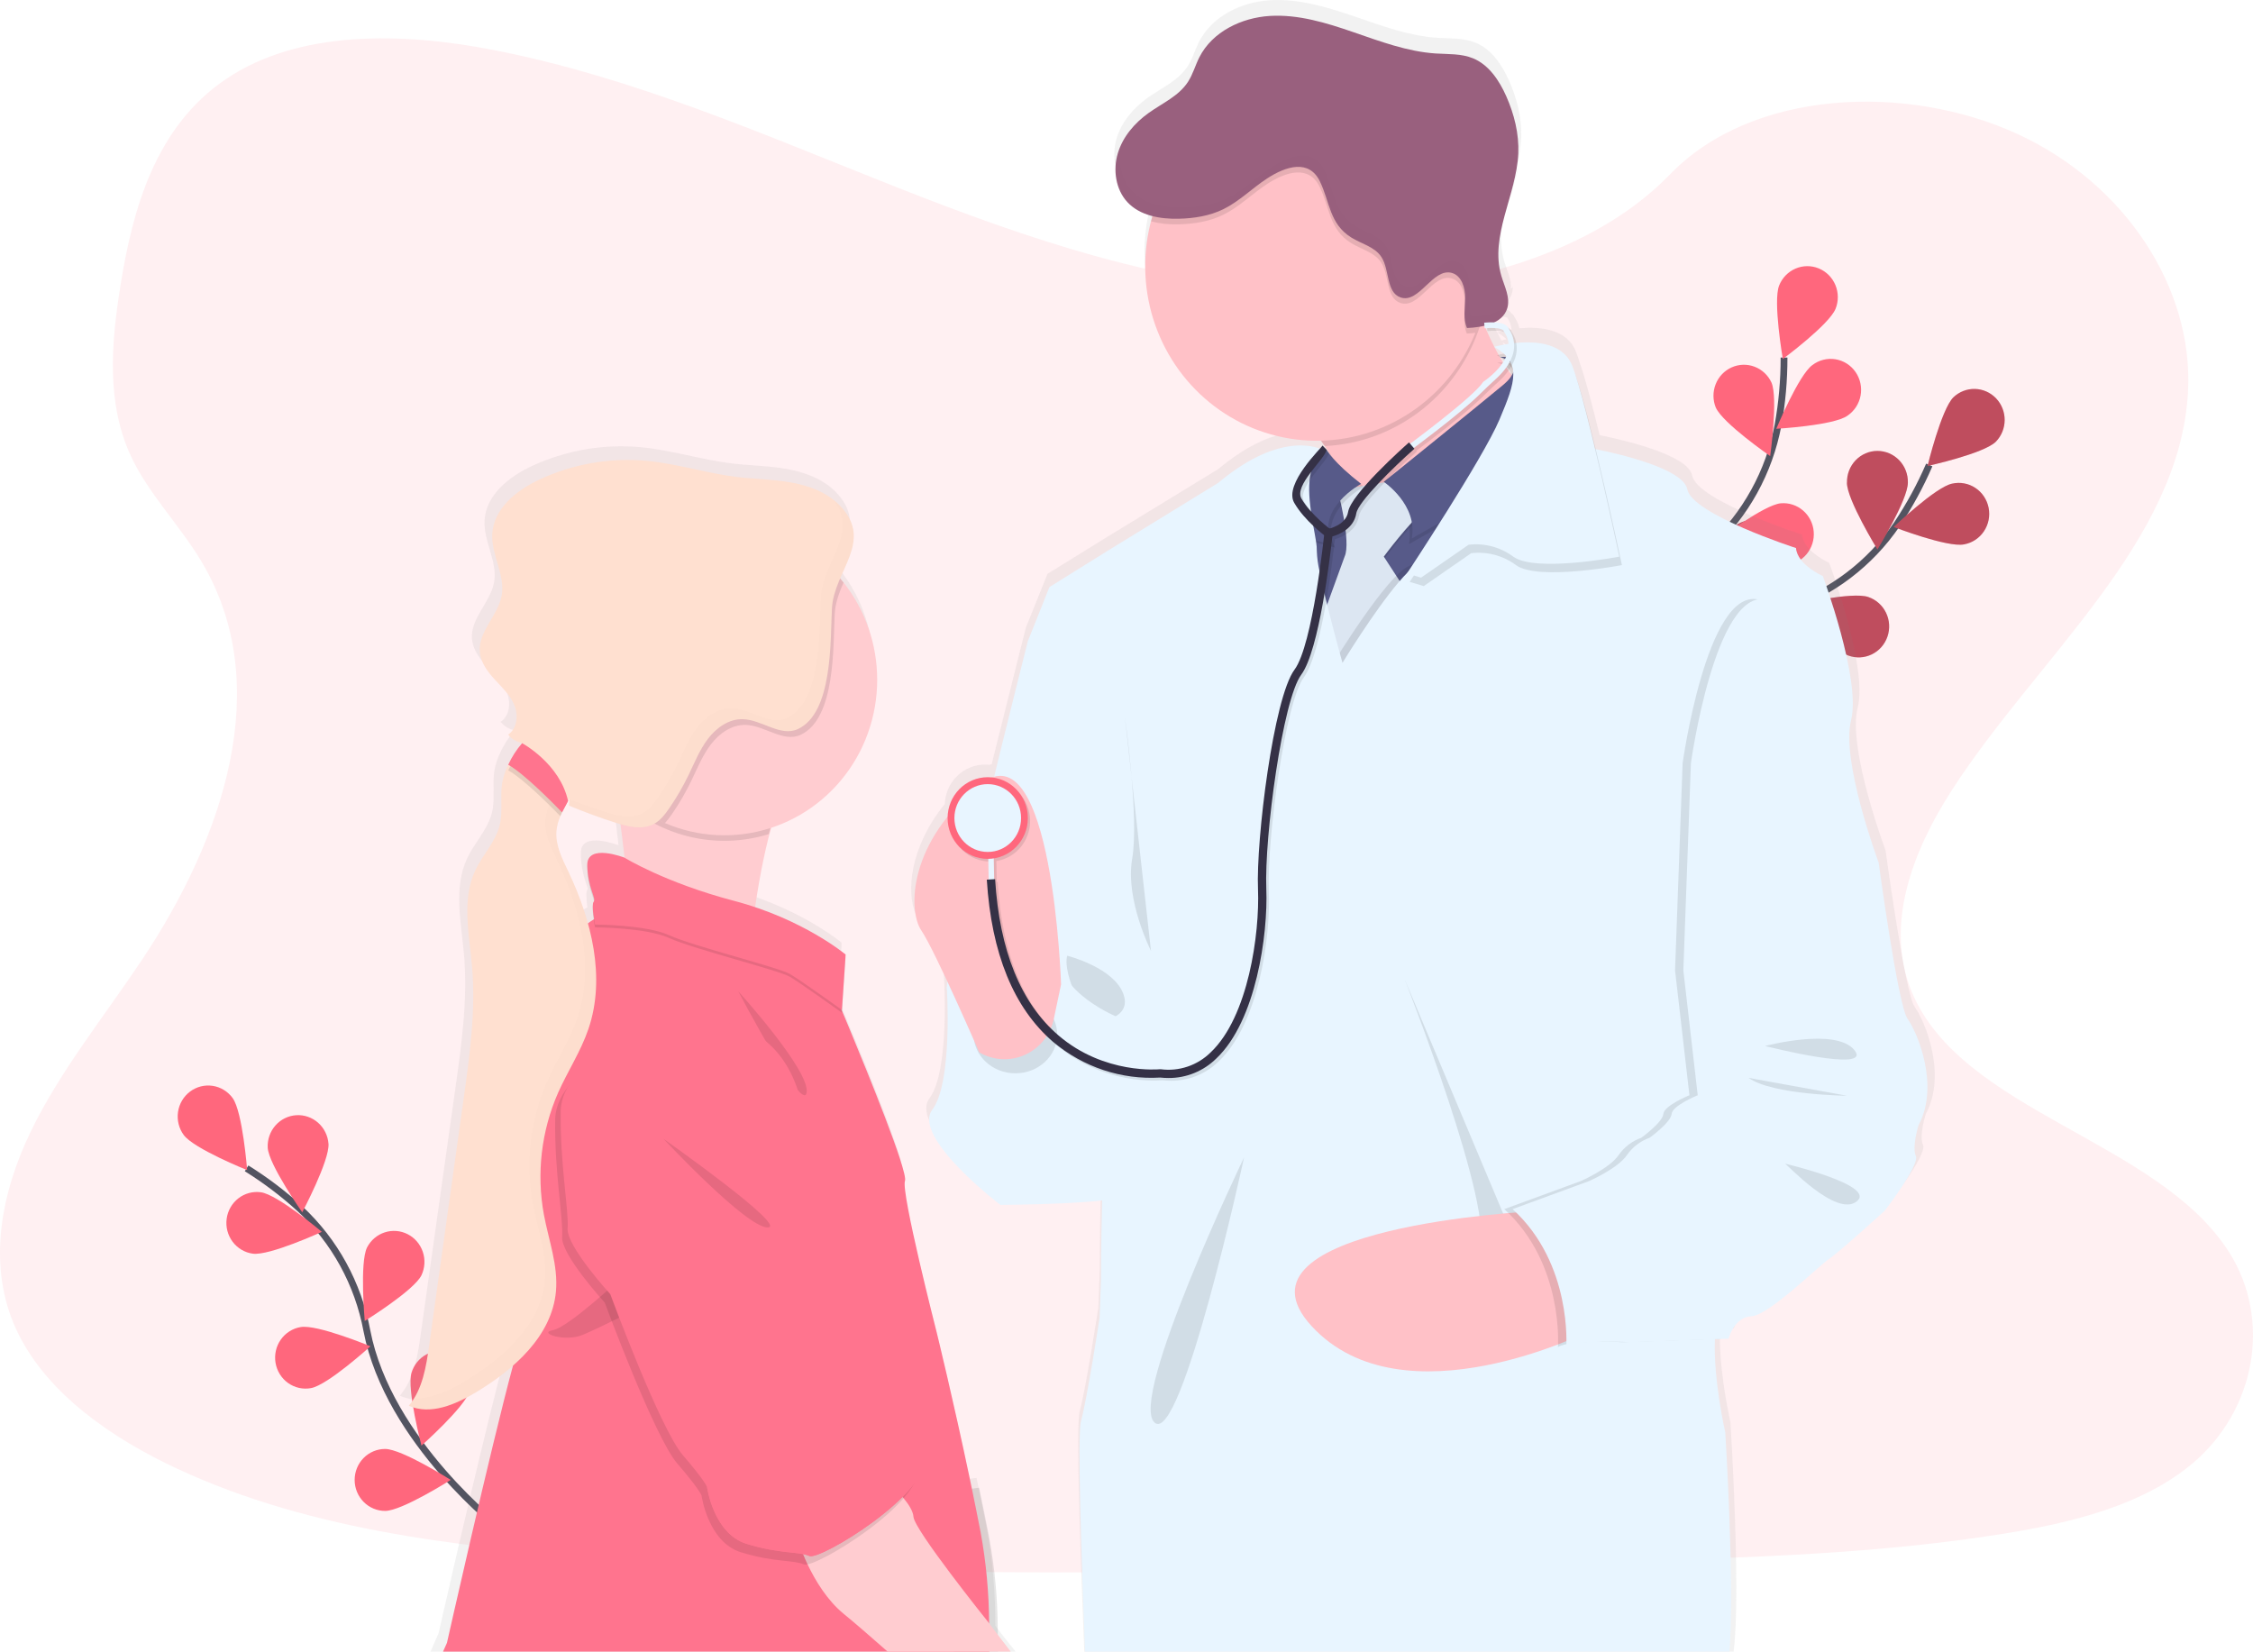 <svg width="663" height="486" viewBox="0 0 663 486" fill="none" xmlns="http://www.w3.org/2000/svg">
<g clip-path="url(#clip0)">
<path opacity="0.1" d="M385.214 85.71C342.71 84.207 302.197 70.248 263.569 54.979C224.941 39.71 186.656 22.789 145.147 14.698C118.459 9.488 87.938 8.755 66.439 23.311C45.745 37.313 39.061 61.487 35.466 83.915C32.761 100.793 31.193 118.552 38.585 134.355C43.731 145.321 52.863 154.542 59.181 165.049C81.156 201.604 65.621 246.685 41.802 282.409C30.631 299.174 17.672 315.127 9.053 332.954C0.433 350.782 -3.559 371.205 3.986 389.386C11.464 407.394 29.276 420.943 48.578 430.462C87.779 449.78 133.97 455.306 179.013 458.473C278.72 465.409 378.964 462.404 478.933 459.398C515.931 458.281 553.093 457.157 589.487 451.326C609.698 448.091 630.568 442.962 645.243 430.58C663.867 414.858 668.488 388.244 656.005 368.528C635.067 335.469 577.18 327.254 562.542 291.773C554.491 272.244 562.762 250.486 574.47 232.372C599.577 193.519 641.672 159.429 643.888 115.013C645.414 84.505 625.178 53.961 593.888 39.523C561.096 24.378 515.619 26.291 491.428 51.322C466.517 77.11 422.737 87.032 385.214 85.71Z" fill="#FF677D"/>
<path d="M147.875 450.215C147.875 450.215 114.302 424.395 107.96 391.553C105.388 377.76 98.489 365.186 88.298 355.718C83.423 351.264 78.157 347.274 72.567 343.796" stroke="#535461" stroke-width="2" stroke-miterlimit="10"/>
<path d="M68.459 323.106C71.401 327.155 72.732 344.311 72.732 344.311C72.732 344.311 57.001 338.009 54.053 333.966C52.637 332.023 52.038 329.587 52.388 327.195C52.738 324.802 54.008 322.649 55.918 321.209C57.828 319.769 60.223 319.159 62.575 319.515C64.927 319.871 67.043 321.163 68.459 323.106Z" fill="#FF677D"/>
<path d="M96.673 336.568C96.978 341.592 88.939 356.73 88.939 356.73C88.939 356.73 79.093 342.734 78.781 337.711C78.663 335.316 79.477 332.97 81.047 331.181C82.617 329.393 84.817 328.305 87.169 328.155C89.522 328.005 91.838 328.804 93.616 330.378C95.394 331.953 96.49 334.177 96.667 336.568H96.673Z" fill="#FF677D"/>
<path d="M124.02 375.266C121.798 379.761 107.337 388.703 107.337 388.703C107.337 388.703 105.793 371.565 108.015 367.069C109.108 364.955 110.974 363.362 113.211 362.633C115.448 361.905 117.876 362.098 119.974 363.173C122.072 364.247 123.671 366.116 124.428 368.378C125.184 370.639 125.038 373.113 124.02 375.266Z" fill="#FF677D"/>
<path d="M138.237 409.269C136.79 414.081 124.026 425.377 124.026 425.377C124.026 425.377 119.649 408.754 121.096 403.935C121.791 401.623 123.361 399.686 125.46 398.552C127.559 397.417 130.015 397.177 132.288 397.884C134.561 398.591 136.465 400.188 137.58 402.323C138.696 404.458 138.932 406.957 138.237 409.269Z" fill="#FF677D"/>
<path d="M74.386 368.901C79.27 369.571 94.707 362.48 94.707 362.48C94.707 362.48 81.681 351.502 76.773 350.831C74.418 350.509 72.033 351.152 70.143 352.619C68.254 354.086 67.014 356.256 66.698 358.652C66.382 361.048 67.014 363.474 68.456 365.396C69.897 367.318 72.031 368.579 74.386 368.901Z" fill="#FF677D"/>
<path d="M91.509 408.462C96.392 407.611 109.01 396.155 109.01 396.155C109.01 396.155 93.346 389.647 88.469 390.498C87.301 390.693 86.183 391.121 85.178 391.757C84.174 392.394 83.304 393.227 82.618 394.207C81.932 395.188 81.443 396.297 81.181 397.471C80.918 398.645 80.887 399.86 81.088 401.046C81.29 402.232 81.72 403.366 82.355 404.382C82.989 405.398 83.815 406.276 84.785 406.965C85.755 407.655 86.85 408.142 88.006 408.399C89.162 408.656 90.357 408.677 91.521 408.462H91.509Z" fill="#FF677D"/>
<path d="M113.331 444.595C118.282 444.595 132.627 435.473 132.627 435.473C132.627 435.473 118.276 426.364 113.325 426.364C110.949 426.364 108.669 427.324 106.989 429.034C105.308 430.743 104.364 433.062 104.364 435.479C104.364 437.897 105.308 440.216 106.989 441.925C108.669 443.635 110.949 444.595 113.325 444.595H113.331Z" fill="#FF677D"/>
<path d="M474.025 226.902C474.025 226.902 494.718 189.614 525.911 178.871C539.009 174.446 550.344 165.82 558.215 154.288C561.906 148.774 565.092 142.927 567.731 136.82" stroke="#535461" stroke-width="2" stroke-miterlimit="10"/>
<path d="M587.314 129.99C583.761 133.492 567.224 137.119 567.224 137.119C567.224 137.119 571.284 120.415 574.836 116.907C576.551 115.273 578.828 114.391 581.176 114.448C583.525 114.505 585.757 115.499 587.393 117.214C589.028 118.929 589.937 121.229 589.922 123.618C589.907 126.008 588.97 128.296 587.314 129.99Z" fill="#FF677D"/>
<path d="M577.962 160.187C573.078 161.168 557.287 155.07 557.287 155.07C557.287 155.07 569.617 143.272 574.47 142.31C575.635 142.047 576.841 142.023 578.015 142.24C579.189 142.458 580.309 142.911 581.309 143.575C582.308 144.238 583.167 145.098 583.836 146.104C584.504 147.11 584.968 148.242 585.201 149.432C585.433 150.623 585.43 151.849 585.19 153.039C584.951 154.228 584.48 155.357 583.805 156.359C583.131 157.361 582.267 158.215 581.263 158.873C580.26 159.53 579.137 159.977 577.962 160.187Z" fill="#FF677D"/>
<path d="M543.925 192.898C539.249 191.253 528.621 177.865 528.621 177.865C528.621 177.865 545.103 174.028 549.791 175.673C550.917 176.053 551.958 176.657 552.853 177.45C553.748 178.243 554.48 179.208 555.005 180.291C555.53 181.373 555.839 182.551 555.913 183.756C555.987 184.961 555.825 186.168 555.437 187.309C555.048 188.45 554.441 189.501 553.65 190.401C552.859 191.301 551.9 192.032 550.829 192.552C549.758 193.072 548.596 193.37 547.411 193.43C546.226 193.489 545.041 193.309 543.925 192.898Z" fill="#FF677D"/>
<path d="M512.646 211.751C507.763 210.931 495.091 199.536 495.091 199.536C495.091 199.536 510.711 192.917 515.589 193.737C517.936 194.13 520.034 195.455 521.421 197.421C522.808 199.387 523.37 201.834 522.984 204.222C522.598 206.61 521.295 208.744 519.362 210.154C517.429 211.565 515.024 212.137 512.677 211.744L512.646 211.751Z" fill="#FF677D"/>
<path d="M543.497 142.012C543.491 147.048 552.471 161.659 552.471 161.659C552.471 161.659 561.438 147.066 561.438 142.037C561.469 140.82 561.26 139.609 560.824 138.476C560.388 137.342 559.733 136.309 558.898 135.438C558.063 134.566 557.065 133.873 555.963 133.4C554.861 132.927 553.676 132.683 552.48 132.683C551.283 132.683 550.099 132.927 548.997 133.4C547.894 133.873 546.896 134.566 546.061 135.438C545.226 136.309 544.571 137.342 544.135 138.476C543.699 139.609 543.491 140.82 543.522 142.037L543.497 142.012Z" fill="#FF677D"/>
<path d="M507.22 164.527C508.697 169.333 521.54 180.542 521.54 180.542C521.54 180.542 525.813 163.888 524.324 159.081C523.551 156.855 521.96 155.02 519.884 153.963C517.808 152.906 515.41 152.71 513.195 153.416C510.98 154.122 509.12 155.674 508.008 157.747C506.896 159.819 506.618 162.25 507.232 164.527H507.22Z" fill="#FF677D"/>
<path d="M474.947 191.334C475.606 196.301 486.398 209.571 486.398 209.571C486.398 209.571 493.363 193.892 492.704 188.906C492.573 187.698 492.206 186.528 491.625 185.467C491.043 184.405 490.259 183.472 489.317 182.723C488.376 181.975 487.297 181.425 486.144 181.106C484.991 180.788 483.787 180.707 482.603 180.869C481.419 181.031 480.278 181.432 479.249 182.049C478.219 182.666 477.322 183.486 476.608 184.461C475.895 185.436 475.38 186.546 475.095 187.727C474.81 188.907 474.759 190.133 474.947 191.334Z" fill="#FF677D"/>
<path opacity="0.25" d="M587.314 129.99C583.761 133.492 567.224 137.119 567.224 137.119C567.224 137.119 571.284 120.415 574.836 116.907C576.551 115.273 578.828 114.391 581.176 114.448C583.525 114.505 585.757 115.499 587.393 117.214C589.028 118.929 589.937 121.229 589.922 123.618C589.907 126.008 588.97 128.296 587.314 129.99Z" fill="black"/>
<path opacity="0.25" d="M577.962 160.187C573.078 161.168 557.287 155.07 557.287 155.07C557.287 155.07 569.617 143.272 574.47 142.31C575.635 142.047 576.841 142.023 578.015 142.24C579.189 142.458 580.309 142.911 581.309 143.575C582.308 144.238 583.167 145.098 583.836 146.104C584.504 147.11 584.968 148.242 585.201 149.432C585.433 150.623 585.43 151.849 585.19 153.039C584.951 154.228 584.48 155.357 583.805 156.359C583.131 157.361 582.267 158.215 581.263 158.873C580.26 159.53 579.137 159.977 577.962 160.187Z" fill="black"/>
<path opacity="0.25" d="M543.925 192.898C539.249 191.253 528.621 177.865 528.621 177.865C528.621 177.865 545.103 174.028 549.791 175.673C550.917 176.053 551.958 176.657 552.853 177.45C553.748 178.243 554.48 179.208 555.005 180.291C555.53 181.373 555.839 182.551 555.913 183.756C555.987 184.961 555.825 186.168 555.437 187.309C555.048 188.45 554.441 189.501 553.65 190.401C552.859 191.301 551.9 192.032 550.829 192.552C549.758 193.072 548.596 193.37 547.411 193.43C546.226 193.489 545.041 193.309 543.925 192.898Z" fill="black"/>
<path opacity="0.25" d="M512.646 211.751C507.763 210.931 495.091 199.536 495.091 199.536C495.091 199.536 510.711 192.917 515.589 193.737C517.936 194.13 520.034 195.455 521.421 197.421C522.808 199.387 523.37 201.834 522.984 204.222C522.598 206.61 521.295 208.744 519.362 210.154C517.429 211.565 515.024 212.137 512.677 211.744L512.646 211.751Z" fill="black"/>
<path opacity="0.25" d="M543.497 142.012C543.491 147.048 552.471 161.659 552.471 161.659C552.471 161.659 561.438 147.066 561.438 142.037C561.469 140.82 561.26 139.609 560.824 138.476C560.388 137.342 559.733 136.309 558.898 135.438C558.063 134.566 557.065 133.873 555.963 133.4C554.861 132.927 553.676 132.683 552.48 132.683C551.283 132.683 550.099 132.927 548.997 133.4C547.894 133.873 546.896 134.566 546.061 135.438C545.226 136.309 544.571 137.342 544.135 138.476C543.699 139.609 543.491 140.82 543.522 142.037L543.497 142.012Z" fill="black"/>
<path opacity="0.25" d="M507.22 164.527C508.697 169.333 521.54 180.542 521.54 180.542C521.54 180.542 525.813 163.888 524.324 159.081C523.551 156.855 521.96 155.02 519.884 153.963C517.808 152.906 515.41 152.71 513.195 153.416C510.98 154.122 509.12 155.674 508.008 157.747C506.896 159.819 506.618 162.25 507.232 164.527H507.22Z" fill="black"/>
<path opacity="0.25" d="M474.947 191.334C475.606 196.301 486.398 209.571 486.398 209.571C486.398 209.571 493.363 193.892 492.704 188.906C492.573 187.698 492.206 186.528 491.625 185.467C491.043 184.405 490.259 183.472 489.317 182.723C488.376 181.975 487.297 181.425 486.144 181.106C484.991 180.788 483.787 180.707 482.603 180.869C481.419 181.031 480.278 181.432 479.249 182.049C478.219 182.666 477.322 183.486 476.608 184.461C475.895 185.436 475.38 186.546 475.095 187.727C474.81 188.907 474.759 190.133 474.947 191.334Z" fill="black"/>
<path d="M475.215 226.163C475.215 226.163 479.281 183.541 503.49 160.876C513.701 151.43 520.628 138.872 523.231 125.085C524.416 118.53 525.006 111.879 524.995 105.214" stroke="#535461" stroke-width="2" stroke-miterlimit="10"/>
<path d="M540.17 90.833C538.339 95.502 524.641 105.636 524.641 105.636C524.641 105.636 521.699 88.691 523.549 84.021C524.439 81.779 526.169 79.988 528.357 79.043C530.545 78.098 533.013 78.076 535.217 78.982C537.421 79.888 539.181 81.647 540.11 83.873C541.039 86.099 541.061 88.609 540.17 90.851V90.833Z" fill="#FF677D"/>
<path d="M543.656 122.327C539.609 125.221 522.718 126.171 522.718 126.171C522.718 126.171 529.299 110.312 533.346 107.418C534.306 106.688 535.4 106.16 536.564 105.867C537.727 105.575 538.937 105.522 540.121 105.714C541.305 105.905 542.439 106.336 543.457 106.981C544.474 107.627 545.354 108.473 546.043 109.47C546.733 110.468 547.22 111.596 547.473 112.787C547.727 113.979 547.743 115.211 547.52 116.409C547.298 117.607 546.841 118.748 546.177 119.764C545.513 120.779 544.656 121.649 543.656 122.321V122.327Z" fill="#FF677D"/>
<path d="M525.551 166.278C520.619 166.701 505.565 158.827 505.565 158.827C505.565 158.827 519.117 148.519 524.049 148.097C526.418 147.894 528.768 148.657 530.584 150.218C532.399 151.778 533.531 154.008 533.73 156.418C533.93 158.827 533.18 161.218 531.646 163.065C530.112 164.912 527.919 166.063 525.551 166.266V166.278Z" fill="#FF677D"/>
<path d="M504.485 196.388C499.693 197.63 483.554 192.495 483.554 192.495C483.554 192.495 495.194 180.008 499.986 178.741C502.287 178.134 504.73 178.482 506.779 179.707C508.827 180.933 510.313 182.936 510.91 185.276C511.506 187.617 511.165 190.102 509.96 192.186C508.755 194.27 506.786 195.781 504.485 196.388Z" fill="#FF677D"/>
<path d="M504.912 119.918C506.915 124.519 520.918 134.2 520.918 134.2C520.918 134.2 523.298 117.161 521.296 112.56C520.298 110.407 518.513 108.737 516.32 107.905C514.128 107.074 511.703 107.148 509.564 108.111C507.424 109.075 505.74 110.851 504.871 113.061C504.002 115.27 504.017 117.738 504.912 119.937V119.918Z" fill="#FF677D"/>
<path d="M480.715 155.449C483.981 159.231 500.182 164.186 500.182 164.186C500.182 164.186 497.447 147.203 494.181 143.421C493.41 142.503 492.468 141.749 491.408 141.204C490.348 140.659 489.193 140.334 488.009 140.247C486.824 140.16 485.635 140.314 484.509 140.699C483.384 141.084 482.345 141.693 481.453 142.489C480.561 143.286 479.833 144.256 479.312 145.341C478.791 146.427 478.488 147.606 478.419 148.812C478.351 150.018 478.518 151.226 478.912 152.365C479.307 153.504 479.919 154.553 480.715 155.449Z" fill="#FF677D"/>
<path d="M461.859 193.277C464.447 197.562 479.592 205.231 479.592 205.231C479.592 205.231 479.72 188.024 477.15 183.733C475.871 181.752 473.883 180.356 471.609 179.84C469.335 179.325 466.952 179.731 464.967 180.973C462.982 182.214 461.551 184.193 460.976 186.49C460.401 188.787 460.729 191.222 461.89 193.277H461.859Z" fill="#FF677D"/>
<path d="M444.084 59.245C445.097 55.463 446.318 51.663 447.172 47.832C446.147 51.663 444.92 55.476 444.084 59.245Z" fill="url(#paint0_linear)"/>
<path d="M439.542 95.67C439.457 95.521 439.396 95.372 439.328 95.235C439.328 95.173 439.267 95.124 439.243 95.062C439.11 95.125 438.973 95.181 438.834 95.229C438.565 95.335 438.291 95.434 438.01 95.515C437.729 95.596 437.613 95.639 437.399 95.689C437.222 95.751 437.041 95.799 436.856 95.832L436.905 95.943C437.131 95.894 437.351 95.85 437.576 95.788L437.637 96.558C437.894 96.558 438.132 96.521 438.364 96.521C438.474 96.515 438.584 96.515 438.694 96.521C439.17 96.521 439.585 96.521 439.914 96.521C439.786 96.241 439.652 95.95 439.542 95.67ZM563.458 296.318C560.589 292.387 554.863 250.2 554.863 250.2C554.863 250.2 543.601 220.202 546.671 208.23C549.742 196.258 538.284 165.626 538.284 165.626C538.284 165.626 530.715 162.28 530.306 157.312C530.306 157.312 499.4 147.377 497.953 139.925C496.781 133.815 477.614 129.431 470.729 128.046C468.629 119.428 466.517 111.386 464.96 106.996C464.539 105.63 464.142 104.45 463.776 103.519C461.145 96.688 453.014 96.067 447.117 96.614C446.862 95.45 446.387 94.347 445.719 93.366C445.622 93.029 445.429 92.729 445.164 92.503C445.037 92.394 444.903 92.294 444.761 92.205C444.654 92.004 444.514 91.823 444.346 91.671C444.179 91.518 443.994 91.384 443.797 91.274C443.655 91.196 443.508 91.127 443.357 91.069C443.003 90.932 442.638 90.83 442.265 90.765C441.83 90.674 441.389 90.615 440.946 90.591C442.023 90.111 442.984 89.397 443.76 88.498C444.288 87.867 444.681 87.131 444.914 86.337C445.107 85.677 445.194 84.989 445.17 84.3C445.012 84.584 444.828 84.852 444.621 85.102C444.877 82.351 443.449 79.556 442.631 76.818C441.64 73.253 441.456 69.506 442.094 65.858C442.912 60.357 444.938 54.793 446.312 49.192C446.315 49.161 446.315 49.13 446.312 49.099C447.032 46.317 447.478 43.469 447.642 40.598C447.88 34.804 446.421 29.023 444.077 23.745C441.996 19.07 438.925 14.468 434.225 12.568C430.734 11.134 426.821 11.364 423.061 11.128C414.624 10.594 406.579 7.576 398.558 4.831C390.537 2.087 382.284 -0.41 373.842 0.068C365.4 0.547 356.714 4.688 352.862 12.289C351.641 14.661 350.939 17.3 349.48 19.529C346.745 23.733 341.85 25.838 337.766 28.738C333.682 31.638 330.087 35.755 328.61 40.666C327.803 43.312 327.689 46.127 328.28 48.832C328.413 49.443 328.584 50.044 328.793 50.633C329.372 52.273 330.276 53.776 331.448 55.047C332.332 55.987 333.348 56.789 334.464 57.426C335.864 58.215 337.363 58.809 338.92 59.189C338.865 59.376 338.81 59.574 338.749 59.767C338.651 60.083 338.566 60.388 338.474 60.729C338.273 61.493 338.083 62.269 337.925 63.051C337.918 63.107 337.918 63.163 337.925 63.219C337.175 66.751 336.798 70.355 336.802 73.968C336.8 75.677 336.886 77.385 337.058 79.085C339.5 104.283 359.949 124.159 385.214 125.451C386.081 125.494 386.954 125.519 387.839 125.519C388.242 125.519 388.639 125.519 389.06 125.519C389.457 126.053 389.847 126.6 390.22 127.134C390.592 127.668 390.934 128.214 391.257 128.748L390.372 127.817L389.487 126.991C389.247 127.326 388.98 127.64 388.688 127.929C388.11 127.722 387.521 127.552 386.923 127.419C384.39 126.848 380.532 126.637 375.454 128.196C370.784 129.617 365.076 132.542 358.398 138.1L325.857 157.97L308.252 168.862L301.91 184.634C301.91 184.634 297.142 203.374 291.838 224.847C291.63 224.909 291.429 224.971 291.227 225.045C290.798 224.996 290.366 224.971 289.933 224.971C286.855 224.963 283.895 226.17 281.673 228.336C279.451 230.503 278.141 233.461 278.018 236.589C267.47 249.629 266.871 262.669 269.35 268.655C269.574 269.216 269.856 269.75 270.192 270.251C271.816 272.635 274.85 278.782 277.926 285.333C277.847 285.874 277.798 286.327 277.773 286.668C277.768 286.78 277.768 286.892 277.773 287.004C277.773 287.004 279.605 315.139 273.501 323.205C272.164 324.963 272.365 327.273 273.501 329.831C277.59 339.033 293.76 351.322 293.76 351.322C293.76 351.322 313.154 351.216 323.958 350.018C323.928 351.123 323.903 352.222 323.879 353.297C323.635 364.151 323.635 373.248 323.635 373.248L323.232 384.63C323.232 384.63 319.569 408.617 317.738 415.23C316.584 419.378 317.915 457.784 319.075 486.019H510.15C512.396 469.315 509.228 418.565 509.228 418.565C509.228 418.565 506.219 405.444 506.109 394.006C506.103 393.994 506.1 393.98 506.1 393.966C506.1 393.952 506.103 393.938 506.109 393.925C506.109 392.926 506.109 391.951 506.145 390.995L507.531 390.945L510.022 390.858H510.247C510.247 390.858 510.308 390.622 510.449 390.237C510.778 389.278 511.228 388.366 511.786 387.523C512.848 385.928 514.508 384.363 517.005 384.257C518.384 384.201 520.521 383.065 522.932 381.388C522.948 381.392 522.965 381.392 522.981 381.388C529.47 376.924 538.046 368.684 540.128 367.33C542.991 365.467 556.701 353.048 556.701 353.048C556.701 353.048 558.746 350.415 560.925 347.242L561.004 347.131C563.714 343.156 566.596 338.406 565.888 336.91C564.667 334.227 566.706 327.813 566.706 327.813C573.072 315.959 566.327 300.249 563.458 296.318ZM445.42 105.326C445.479 105.511 445.516 105.703 445.53 105.897C445.378 105.692 445.225 105.475 445.072 105.276L444.926 105.078L444.822 104.928L445.054 104.606C445.054 104.606 445.054 104.606 445.054 104.649C445.215 104.85 445.339 105.08 445.42 105.326ZM443.369 99.824C442.704 99.961 442.179 100.085 441.837 100.178C441.404 99.396 440.989 98.613 440.616 97.819C441.595 98.396 442.517 99.068 443.369 99.824ZM442.222 100.805C442.22 100.793 442.22 100.78 442.222 100.768L442.271 100.805C442.521 100.973 442.765 101.134 442.991 101.302C443.192 101.451 443.375 101.594 443.559 101.743C443.437 101.96 443.302 102.184 443.168 102.364C442.954 102.022 442.753 101.693 442.557 101.352C442.435 101.215 442.326 101.029 442.222 100.805ZM438.559 93.143C439.739 93.025 440.926 93.025 442.106 93.143C442.271 93.143 442.417 93.174 442.564 93.199C442.895 93.251 443.22 93.336 443.534 93.453C444.256 94.48 444.7 95.681 444.822 96.937L444.493 96.987L444.169 97.049C443.559 97.154 442.948 97.26 442.472 97.359L441.862 97.49C441.05 97.67 440.58 97.806 440.561 97.812C440.482 97.645 440.403 97.49 440.317 97.328C440.183 97.061 440.043 96.788 439.92 96.521C439.798 96.254 439.64 95.95 439.512 95.67C439.426 95.521 439.365 95.372 439.298 95.235C439.298 95.173 439.237 95.124 439.212 95.062C439.177 94.996 439.146 94.927 439.121 94.857C438.748 94.087 438.407 93.317 438.077 92.559C438.04 92.485 438.01 92.404 437.979 92.329L438.443 92.298V92.46L438.559 93.143ZM292.918 478.344C292.869 469.098 292.21 459.094 290.379 449.705C289.597 445.713 288.792 441.72 287.974 437.796C287.766 436.815 287.565 435.846 287.363 434.877L285.483 435.132H285.312C280.185 410.536 274.825 388.865 274.825 388.865C274.825 388.865 264.179 347.516 265.412 344.218C265.571 343.79 265.37 342.635 264.918 340.94C262.342 331.538 251.586 305.632 247.826 296.778C247.826 296.74 247.796 296.697 247.783 296.666C247.173 295.182 246.733 294.182 246.599 293.89L247.484 280.676L247.533 279.882L247.649 278.193L247.6 278.149L247.649 277.367C247.649 277.367 238.358 269.617 222.622 264.022C222.011 263.799 221.364 263.582 220.723 263.37C221.511 258.024 222.555 251.988 223.916 246.108C224.044 245.518 224.184 244.947 224.331 244.369C224.459 243.792 224.606 243.233 224.752 242.668C224.984 241.749 225.234 240.842 225.491 239.948C226.339 239.675 227.175 239.371 228 239.048L228.317 238.924C238.469 234.905 246.845 227.281 251.896 217.463C256.946 207.644 258.328 196.297 255.786 185.522C254.336 179.411 251.66 173.671 247.924 168.663C247.643 168.278 247.344 167.893 247.045 167.514C246.746 167.135 246.385 166.713 246.05 166.328C247.814 162.248 249.895 158.368 250.066 154.4C250.097 153.897 250.097 153.393 250.066 152.891V152.829C249.84 150.277 248.73 147.693 246.141 144.98C242.363 141 236.985 138.981 231.607 138.013C226.229 137.044 220.748 137.019 215.339 136.367C206.372 135.274 197.637 132.461 188.67 131.598C177.625 130.558 166.505 132.485 156.421 137.187C149.749 140.292 142.992 145.719 142.589 153.164C142.259 159.318 146.471 165.217 145.409 171.296C144.353 177.269 138.371 181.97 138.896 188.012C139.097 190.371 140.288 192.483 141.777 194.364C142.29 194.985 142.833 195.606 143.395 196.227C145.568 198.568 147.961 200.816 149.175 203.765C149.224 203.889 149.273 204.014 149.316 204.138C150.347 207.05 149.884 210.732 147.332 212.403C147.346 212.414 147.357 212.429 147.362 212.446C147.399 212.496 147.436 212.533 147.466 212.583C147.47 212.573 147.47 212.562 147.466 212.552C148.371 213.643 149.59 214.416 150.952 214.762L151.471 214.924C151.049 215.389 150.653 215.874 150.25 216.383L149.987 216.737C149.315 217.657 148.703 218.622 148.156 219.624C147.845 220.183 147.546 220.742 147.295 221.301C146.459 223.004 145.853 224.815 145.495 226.685C144.841 230.795 145.763 235.08 144.774 239.104C143.553 244.071 139.689 247.884 137.51 252.498C133.384 261.191 135.722 271.393 136.552 280.993C137.681 294.033 135.85 307.129 134.025 320.082C133.056 326.97 132.088 333.865 131.119 340.766C128.677 358.086 126.236 375.407 123.794 392.727C122.903 399.073 121.847 405.767 117.69 410.666H117.732C117.732 410.666 117.732 410.704 117.69 410.716C118.938 411.271 120.265 411.619 121.621 411.747C127.048 412.299 132.798 409.629 137.681 406.711C141.548 404.438 145.211 401.821 148.626 398.893C148.126 400.756 147.588 402.786 147.015 404.972C147.016 404.993 147.016 405.014 147.015 405.034C140.123 431.735 129.038 480.685 129.038 480.685C129.038 480.685 128.03 482.815 126.724 485.988H298.864C296.849 483.504 294.975 481.126 293.51 479.207L292.918 478.344ZM165.462 231.454C165.504 231.379 165.535 231.311 165.578 231.242C165.578 231.441 165.578 231.634 165.578 231.82C165.578 232.006 165.578 232.174 165.578 232.348C165.578 232.522 165.578 232.503 165.578 232.59C165.578 232.677 165.578 232.59 165.578 232.59C165.578 232.844 165.523 233.099 165.48 233.354C165.48 233.354 165.48 233.385 165.48 233.41L166.09 233.639L166.798 233.937C170.982 235.618 175.218 237.139 179.507 238.501C179.947 238.644 180.393 238.781 180.838 238.911L180.93 239.681C181.04 240.47 181.143 241.271 181.241 242.072C181.241 242.072 181.241 242.109 181.241 242.134C181.516 244.351 181.784 246.561 182.022 248.722C182.022 248.722 170.815 244.376 170.955 250.976C170.949 251.094 170.949 251.212 170.955 251.33C170.943 251.487 170.943 251.645 170.955 251.802C171.059 256.944 172.64 259.992 172.958 261.557C172.939 261.622 172.905 261.682 172.86 261.731C172.589 262.331 172.496 262.997 172.591 263.65C172.581 264.761 172.666 265.87 172.848 266.966C172.518 267.171 172.195 267.376 171.871 267.587C171.627 267.742 171.395 267.916 171.157 268.09C169.659 262.806 167.7 257.669 165.303 252.74C163.624 249.225 161.738 245.562 161.756 241.705C161.756 241.457 161.756 241.202 161.787 240.948C161.855 239.83 162.064 238.726 162.409 237.663C162.55 237.259 162.702 236.862 162.873 236.471C163.272 235.541 163.718 234.633 164.21 233.751C164.528 233.167 164.863 232.59 165.187 232.006C165.291 231.832 165.388 231.652 165.486 231.478L165.462 231.454ZM439.542 95.67C439.457 95.521 439.396 95.372 439.328 95.235C439.328 95.173 439.267 95.124 439.243 95.062C439.11 95.125 438.973 95.181 438.834 95.229C438.565 95.335 438.291 95.434 438.01 95.515C437.729 95.596 437.613 95.639 437.399 95.689L436.856 95.832L436.905 95.943C437.131 95.894 437.351 95.85 437.576 95.788L437.637 96.558C437.894 96.558 438.132 96.521 438.364 96.521H438.694C439.17 96.521 439.585 96.521 439.914 96.521C439.786 96.241 439.652 95.95 439.542 95.67Z" fill="url(#paint1_linear)"/>
<path d="M306.164 186.875L302.502 188.521C302.502 188.521 278.628 282.868 278.628 290.494C278.628 298.119 329.251 340.548 329.251 340.548L337.149 286.315C337.149 286.315 325.808 161.944 306.164 186.875Z" fill="#E8F5FF"/>
<path d="M417.207 156.865L396.055 145.638C394.871 140.5 392.768 135.628 389.853 131.263C386.759 126.717 382.644 122.253 377.517 119.924C364.558 114.013 432.333 82.984 432.333 82.984C433.401 86.711 434.658 90.38 436.099 93.975C439.591 102.743 445.384 114.081 452.849 117.31C465.54 122.806 417.207 156.865 417.207 156.865Z" fill="#FFC1C7"/>
<path opacity="0.1" d="M436.099 93.975C433.203 104.335 427.181 113.509 418.883 120.199C410.585 126.89 400.43 130.76 389.853 131.263C386.759 126.717 382.644 122.253 377.517 119.924C364.558 114.013 432.333 82.984 432.333 82.984C433.4 86.711 434.658 90.38 436.099 93.975Z" fill="black"/>
<path d="M438.004 78.308C438.006 88.469 435.046 98.403 429.498 106.853C423.951 115.302 416.064 121.889 406.836 125.779C397.608 129.668 387.454 130.687 377.656 128.706C367.859 126.725 358.86 121.832 351.796 114.648C344.733 107.463 339.922 98.309 337.973 88.343C336.025 78.378 337.025 68.048 340.848 58.66C344.67 49.273 351.144 41.249 359.45 35.605C367.756 29.96 377.521 26.948 387.509 26.949C394.149 26.918 400.728 28.225 406.868 30.795C413.007 33.365 418.586 37.147 423.281 41.922C427.976 46.697 431.694 52.371 434.221 58.617C436.748 64.862 438.034 71.555 438.004 78.308Z" fill="#FFC1C7"/>
<path d="M445.292 150.27L431.521 182.957L419.374 204.653H380.49L369.148 174.99L373.744 144.228H403.442L422.615 143.129L429.092 140.931L433.267 143.34L445.292 150.27Z" fill="#575A89"/>
<path opacity="0.1" d="M440.549 106.698C440.549 106.698 449.138 108.561 441.447 114.975C433.755 121.39 407.22 141.788 407.22 141.788C407.22 141.788 416.541 150.233 414.612 160.125L445.494 142.614L450.987 114.597C450.987 114.597 451.604 106.176 440.549 106.698Z" fill="black"/>
<path opacity="0.1" d="M413.294 141.788L393.65 145.085C393.65 145.085 397.704 160.33 395.677 164.658C395.616 164.792 395.565 164.931 395.524 165.074L387.51 187.111L393.516 204.417L414.307 175.574L407.22 164.658C407.22 164.658 414.71 154.561 419.166 151.059C423.622 147.557 413.294 141.788 413.294 141.788Z" fill="black"/>
<path d="M413.294 140.937L393.65 144.228C393.65 144.228 397.704 159.473 395.677 163.801C395.616 163.935 395.565 164.074 395.524 164.217L387.51 186.254L393.516 203.56L414.307 174.698L407.22 163.782C407.22 163.782 414.71 153.685 419.166 150.183C423.622 146.681 413.294 140.937 413.294 140.937Z" fill="#DCE6F2"/>
<path d="M441.373 105.053C441.373 105.053 449.962 106.915 442.265 113.33C434.567 119.744 407.22 141.788 407.22 141.788C407.22 141.788 417.347 148.587 415.424 158.473L446.306 140.968L451.799 112.951C451.799 112.951 452.41 104.531 441.373 105.053Z" fill="#575A89"/>
<path opacity="0.1" d="M391.203 133.207C391.203 133.207 393.077 136.771 401.348 143.198C401.348 143.198 387.577 150.649 392.845 161.125L371.779 155.536L368.537 145.234L391.203 133.207Z" fill="black"/>
<path d="M390.391 132.387C390.391 132.387 392.265 135.951 400.536 142.378C400.536 142.378 386.765 149.792 392.033 160.299L370.973 154.71L367.732 144.415L390.391 132.387Z" fill="#575A89"/>
<path opacity="0.1" d="M445.292 150.27L431.521 182.957L419.398 204.653H380.49L369.148 174.99L373.738 144.228H381.997C381.863 151.406 384.439 159.839 384.274 162.975C383.993 168.129 391.831 195.935 391.831 195.935C391.831 195.935 408.233 168.948 414.71 166.545C418.781 165.036 427.407 152.481 433.261 143.34L445.292 150.27Z" fill="black"/>
<path d="M499.541 322.28L498.143 324.068C498.143 324.068 508.27 375.775 505.468 387.517C504.992 389.634 504.72 391.792 504.656 393.963V394.056C504.162 406.003 507.708 421.508 507.708 421.508C507.708 421.508 510.54 467.21 508.929 486.006H319.319C318.208 458.212 317.012 422.203 318.098 418.211C319.929 411.622 323.592 387.722 323.592 387.722L323.995 376.396C323.995 376.396 323.995 365.448 324.324 353.253C324.465 347.77 324.672 342.014 324.972 336.91C325.356 330.489 325.893 325.08 326.632 322.423C327.087 320.408 327.349 318.354 327.413 316.288C327.413 316.095 327.413 315.897 327.45 315.698C327.45 315.077 327.511 314.406 327.535 313.717C327.535 313.525 327.535 313.332 327.535 313.096C327.651 309.097 327.609 304.353 327.48 299.435C327.48 299.168 327.48 298.895 327.48 298.622C327.377 294.933 327.224 291.17 327.053 287.594C326.522 276.416 325.832 266.966 325.832 266.966L302.545 188.477L308.82 172.755L326.235 161.901L358.435 142.123C374.141 128.99 384.482 130.567 388.425 132.008C388.808 132.141 389.183 132.296 389.548 132.474C389.67 132.536 389.768 132.586 389.86 132.641C389.985 132.702 390.106 132.772 390.22 132.853C389.14 133.381 388.202 134.167 387.485 135.144C386.678 136.255 386.102 137.523 385.794 138.87C385.588 139.704 385.443 140.553 385.361 141.409C385.281 142.31 385.251 143.241 385.251 144.179C385.294 146.235 385.468 148.286 385.77 150.32C385.77 150.357 385.77 150.407 385.77 150.456C385.971 151.91 386.221 153.331 386.466 154.667C386.463 154.689 386.463 154.712 386.466 154.735C386.746 156.293 387.027 157.734 387.217 158.976C387.253 159.199 387.284 159.404 387.314 159.597C387.449 160.418 387.512 161.249 387.503 162.081C387.572 164.09 387.838 166.087 388.297 168.042C388.456 168.861 388.639 169.737 388.84 170.65C389.115 171.892 389.414 173.245 389.738 174.624C389.915 175.381 390.104 176.164 390.299 176.94C390.372 177.251 390.452 177.561 390.525 177.878L390.647 178.368C391.947 183.628 393.357 188.862 394.224 192.029C394.737 193.892 395.06 195.041 395.06 195.041C395.06 195.041 404.253 179.921 411.591 171.314C411.701 171.19 411.798 171.072 411.902 170.96C412.628 170.11 413.343 169.333 414.026 168.65C415.522 167.135 416.865 166.055 417.945 165.657C418.176 165.571 418.398 165.465 418.611 165.341C421.614 163.608 426.461 157.318 430.996 150.73C431.442 150.109 431.875 149.432 432.315 148.792C433.322 147.314 434.298 145.83 435.22 144.408C435.928 143.322 436.606 142.266 437.247 141.26C440.299 136.429 442.448 132.828 442.448 132.828L446.684 132.635L447.423 132.598H447.917L467.152 131.691C467.152 131.691 467.982 131.834 469.349 132.114C469.422 132.114 469.496 132.114 469.575 132.163C476.399 133.542 495.359 137.907 496.519 143.961C497.935 151.376 528.517 161.267 528.517 161.267C528.92 166.235 536.41 169.507 536.41 169.507C536.41 169.507 547.752 199.996 544.718 211.943C541.721 223.741 552.519 252.926 552.806 253.746L550.737 256.403L499.541 322.28Z" fill="#E8F5FF"/>
<path opacity="0.1" d="M440.543 104.531C440.543 104.531 459.265 99.129 463.519 110.25C467.774 121.371 477.291 166.285 477.291 166.285C477.291 166.285 452.581 171.023 446.104 166.285C442.305 163.473 437.603 162.222 432.937 162.783L418.965 172.463L414.838 171.221C414.838 171.221 437.192 137.417 442.051 125.929C446.91 114.441 448.552 109.306 440.543 104.531Z" fill="black"/>
<path d="M439.731 102.047C439.731 102.047 458.465 96.645 462.738 107.766C467.011 118.887 476.509 163.801 476.509 163.801C476.509 163.801 451.805 168.539 445.323 163.801C441.526 160.989 436.826 159.738 432.162 160.299L418.177 169.979L414.051 168.737C414.051 168.737 436.404 134.933 441.263 123.445C446.122 111.958 447.74 106.835 439.731 102.047Z" fill="#E8F5FF"/>
<path opacity="0.1" d="M314.063 281.223C314.063 281.223 328.036 284.725 330.673 292.76C333.31 300.795 320.344 301 320.344 301C320.344 301 312.446 286.786 314.063 281.223Z" fill="black"/>
<path opacity="0.1" d="M366.108 340.548C366.108 340.548 331.888 411.827 339.787 418.627C347.685 425.426 366.108 340.548 366.108 340.548Z" fill="black"/>
<path opacity="0.1" d="M413.294 288.022C413.294 288.022 440.635 357.258 435.165 367.951C429.696 378.644 446.91 367.951 446.91 367.951L413.294 288.022Z" fill="black"/>
<path d="M451.366 356.414C451.366 356.414 359.021 360.947 385.959 390.2C412.897 419.453 468.177 391.442 468.177 391.442L451.366 356.414Z" fill="#FFC1C7"/>
<path opacity="0.1" d="M438.004 78.308C438.012 85.046 436.711 91.718 434.176 97.943C433.328 98.042 432.479 98.104 431.661 98.141C430.441 95.415 431.094 92.267 431.118 89.268C431.143 86.269 430.056 82.742 427.218 81.935C421.559 80.314 417.652 91.075 412.073 89.131C407.8 87.653 408.917 81.059 406.457 77.253C404.51 74.241 400.609 73.39 397.575 71.503C391.123 67.473 391.319 61.027 388.321 54.929C385.184 48.54 378.555 50.428 372.798 54.197C368.428 57.066 364.655 60.909 359.979 63.194C355.932 65.181 351.385 65.902 346.898 66.007C344.136 66.116 341.373 65.819 338.694 65.125C341.845 53.075 349.197 42.602 359.379 35.659C369.561 28.716 381.877 25.778 394.032 27.391C406.187 29.005 417.35 35.06 425.439 44.429C433.529 53.797 437.992 65.839 437.998 78.308H438.004Z" fill="black"/>
<path d="M372.817 52.551C368.44 55.42 364.674 59.258 359.998 61.555C355.951 63.536 351.403 64.256 346.916 64.362C341.422 64.486 335.507 63.505 331.753 59.469C328.304 55.743 327.48 50.011 328.939 45.125C330.398 40.238 333.896 36.183 338.004 33.246C342.112 30.309 346.88 28.278 349.602 24.074C351.043 21.851 351.739 19.231 352.935 16.865C356.762 9.296 365.369 5.197 373.689 4.688C382.01 4.179 390.256 6.7 398.18 9.432C406.103 12.165 414.087 15.17 422.45 15.735C426.174 15.971 430.044 15.735 433.499 17.169C438.144 19.088 441.19 23.677 443.266 28.346C445.591 33.612 447.038 39.362 446.794 45.112C446.281 57.388 438.309 69.435 441.813 81.196C442.741 84.332 444.48 87.548 443.553 90.684C442.197 95.26 436.392 96.303 431.698 96.521C430.477 93.795 431.13 90.64 431.155 87.647C431.179 84.654 430.093 81.121 427.26 80.314C421.596 78.706 417.689 89.448 412.122 87.511C407.879 86.027 408.978 79.438 406.512 75.632C404.565 72.614 400.658 71.77 397.63 69.882C391.178 65.852 391.373 59.407 388.376 53.309C385.214 46.888 378.579 48.776 372.817 52.551Z" fill="#99607E"/>
<path d="M283.273 288.842L278.616 290.493C278.616 290.493 280.447 318.511 274.343 326.546C268.239 334.581 294.389 354.557 294.389 354.557C294.389 354.557 330.233 354.352 331.247 351.452C332.26 348.552 329.415 299.541 329.415 299.541C329.415 299.541 310.175 291.915 311.792 279.763C311.792 279.763 305.92 308.395 297.216 307.16C288.511 305.924 278.628 298.529 283.273 288.842Z" fill="#E8F5FF"/>
<path opacity="0.1" d="M298.809 315.828C305.595 315.828 311.097 310.71 311.097 304.397C311.097 298.083 305.595 292.965 298.809 292.965C292.022 292.965 286.521 298.083 286.521 304.397C286.521 310.71 292.022 315.828 298.809 315.828Z" fill="black"/>
<path d="M312.244 289.668C312.244 289.668 309.802 213.862 288.547 230.752C267.293 247.642 267.085 267.841 271.132 273.808C275.179 279.776 288.157 309.65 288.157 309.65C290.187 310.847 292.467 311.537 294.809 311.665C297.152 311.792 299.492 311.354 301.636 310.384C303.78 309.415 305.668 307.943 307.144 306.088C308.621 304.233 309.645 302.049 310.132 299.715L312.244 289.668Z" fill="#FFC1C7"/>
<path opacity="0.1" d="M444.834 97.651C444.735 97.318 444.545 97.02 444.285 96.794C443.235 95.819 440.976 95.478 437.57 95.776L437.711 97.415C442.252 97.017 443.15 97.937 443.266 98.092V98.247L443.406 98.452C443.972 99.226 444.373 100.112 444.584 101.053C444.794 101.994 444.809 102.969 444.627 103.916C443.632 108.977 437.521 113.007 437.46 113.051L437.314 113.137L437.222 113.28C434.585 117.261 419.673 128.494 415.772 131.4L415.43 131.002C413.684 132.542 398.338 146.209 397.508 151.444C396.971 154.729 393.333 156.002 392.014 156.356C390.623 155.281 386.105 151.624 383.755 147.526C381.552 143.67 390.421 136.144 391.202 133.207L389.982 131.934C389.853 132.406 378.463 143.235 381.631 148.768C384.17 153.207 388.81 157.008 390.433 158.262C389.914 163.056 386.685 191.203 381.723 197.872C375.557 206.162 370.375 247.94 370.949 262.526C371.455 275.485 368.128 299.963 357.019 310.476C355.095 312.376 352.775 313.809 350.231 314.669C347.687 315.529 344.985 315.794 342.326 315.443H342.192H342.057C341.899 315.443 325.783 317.12 312.244 305.508C301.165 296.026 294.89 280.552 293.583 259.502H293.315L293.205 253.373C296.209 252.896 298.914 251.253 300.753 248.79C302.591 246.327 303.419 243.234 303.063 240.163C302.707 237.091 301.194 234.28 298.843 232.319C296.492 230.358 293.485 229.401 290.454 229.648C287.424 229.895 284.605 231.327 282.591 233.644C280.577 235.96 279.524 238.981 279.653 242.071C279.782 245.161 281.084 248.08 283.284 250.214C285.485 252.348 288.413 253.532 291.453 253.516H291.587L291.697 259.607L291.16 259.645C292.503 281.378 299.096 297.454 310.694 307.383C319.509 314.814 330.769 318.563 342.198 317.871C343.009 317.962 343.824 318.007 344.639 318.008C349.878 318.035 354.918 315.973 358.679 312.264C370.381 301.18 373.94 275.802 373.384 262.402C372.774 246.946 378.213 206.671 383.67 199.338C389.017 192.141 392.258 164.099 392.826 158.666C394.761 158.113 399.138 156.368 399.883 151.835C400.42 148.557 410.669 138.454 416.975 132.859L416.785 132.635C420.179 130.114 430.734 122.166 435.965 117.062C437.589 115.478 439.2 113.895 440.885 112.386C442.911 110.56 445.487 107.661 446.165 104.233C446.396 103.102 446.397 101.934 446.168 100.802C445.939 99.67 445.485 98.598 444.834 97.651Z" fill="black"/>
<path d="M390.226 157.871C389.97 157.691 383.89 153.263 380.844 147.935C377.682 142.403 389.072 131.58 389.194 131.108L390.415 132.381C389.64 135.312 380.77 142.844 382.974 146.694C385.751 151.556 391.599 155.809 391.66 155.853L390.226 157.871Z" fill="#353146"/>
<path d="M414.979 132.604L414.026 131.269C414.222 131.126 433.395 117.018 436.417 112.454L436.514 112.318L436.655 112.225C436.716 112.181 442.826 108.157 443.821 103.09C444.005 102.144 443.991 101.17 443.78 100.229C443.57 99.289 443.168 98.404 442.6 97.632L442.46 97.421V97.272C442.338 97.111 441.44 96.198 436.899 96.595L436.759 94.95C440.171 94.652 442.423 94.993 443.473 95.968C443.735 96.197 443.927 96.496 444.029 96.831C444.689 97.775 445.152 98.847 445.389 99.98C445.626 101.113 445.633 102.284 445.408 103.419C444.731 106.853 442.161 109.753 440.128 111.573C438.449 113.081 436.832 114.677 435.214 116.248C429.079 122.228 415.65 132.114 414.979 132.604Z" fill="#E8F5FF"/>
<path d="M292.417 251.211L290.8 251.241L290.98 261.243L292.598 261.213L292.417 251.211Z" fill="#E8F5FF"/>
<path d="M290.666 252.727C297.189 252.727 302.477 247.348 302.477 240.712C302.477 234.076 297.189 228.696 290.666 228.696C284.142 228.696 278.854 234.076 278.854 240.712C278.854 247.348 284.142 252.727 290.666 252.727Z" fill="#FF677D"/>
<path d="M290.666 250.691C296.083 250.691 300.475 246.223 300.475 240.712C300.475 235.201 296.083 230.733 290.666 230.733C285.248 230.733 280.856 235.201 280.856 240.712C280.856 246.223 285.248 250.691 290.666 250.691Z" fill="#E8F5FF"/>
<path d="M343.87 317.207C343.055 317.208 342.24 317.164 341.429 317.076C330.001 317.761 318.743 314.013 309.925 306.588C298.327 296.653 291.746 280.595 290.391 258.844L292.833 258.688C294.139 279.739 300.414 295.219 311.499 304.695C325.039 316.275 341.148 314.63 341.306 314.63H341.441H341.575C344.235 314.979 346.937 314.713 349.482 313.853C352.027 312.993 354.348 311.561 356.274 309.662C367.378 299.149 370.705 274.672 370.198 261.712C369.587 247.114 374.77 205.336 380.941 197.053C386.344 189.794 389.695 157.076 389.731 156.747L389.823 155.815L390.726 155.654C390.781 155.654 396.055 154.635 396.715 150.624C397.569 145.396 412.891 131.729 414.631 130.182L416.224 132.045C409.894 137.634 399.645 147.743 399.132 151.028C398.387 155.573 394.011 157.312 392.082 157.858C391.471 163.298 388.254 191.334 382.925 198.53C377.468 205.864 372.029 246.139 372.64 261.594C373.165 274.994 369.642 300.379 357.941 311.457C354.173 315.175 349.12 317.24 343.87 317.207Z" fill="#353146"/>
<g opacity="0.1">
<path opacity="0.1" d="M443.205 63.629C444.206 59.866 445.414 56.078 446.257 52.266C445.25 56.097 444.035 59.866 443.205 63.629Z" fill="black"/>
<path opacity="0.1" d="M432.992 93.199C431.771 90.473 432.424 87.318 432.449 84.325C432.473 81.332 431.387 77.83 428.554 76.992C422.89 75.383 418.983 86.132 413.416 84.189C409.143 82.704 410.272 76.116 407.806 72.31C405.859 69.292 401.958 68.448 398.93 66.56C392.472 62.53 392.668 56.084 389.676 49.987C386.533 43.591 379.91 45.478 374.147 49.254C369.771 52.123 366.004 55.966 361.328 58.258C357.281 60.239 352.734 60.959 348.247 61.064C342.784 61.195 336.838 60.208 333.084 56.171C330.191 53.066 329.147 48.515 329.745 44.249C329.641 44.541 329.55 44.833 329.458 45.125C327.993 50.011 328.848 55.755 332.272 59.468C336.026 63.505 341.972 64.486 347.435 64.362C351.928 64.256 356.469 63.536 360.523 61.555C365.211 59.257 368.977 55.42 373.342 52.551C379.104 48.776 385.733 46.888 388.871 53.284C391.862 59.382 391.673 65.827 398.125 69.857C401.177 71.72 405.053 72.589 407.006 75.607C409.448 79.426 408.368 86.002 412.616 87.486C418.177 89.423 422.084 78.681 427.749 80.289C430.581 81.096 431.674 84.636 431.643 87.623C431.613 90.609 430.978 93.77 432.186 96.496C436.881 96.278 442.686 95.254 444.047 90.659C444.234 89.999 444.321 89.315 444.303 88.628C442.319 92.112 437.216 93.006 432.992 93.199Z" fill="black"/>
</g>
<path opacity="0.1" d="M543.314 246.201L550.401 253.826C550.401 253.826 556.072 295.846 558.904 299.777C561.737 303.707 568.427 319.343 562.146 331.085C562.146 331.085 560.119 337.475 561.334 340.151C562.549 342.827 552.226 356.221 552.226 356.221C552.226 356.221 538.657 368.578 535.818 370.435C532.98 372.291 518 387.12 512.94 387.325C507.879 387.53 506.225 393.919 506.225 393.919L477.669 394.95C477.669 394.95 461.896 394.112 458.465 396.378C458.465 396.378 460.297 371.863 442.674 355.793L465.149 347.553C465.149 347.553 473.659 343.827 476.29 339.934C477.945 337.547 480.293 335.747 483.004 334.786C483.004 334.786 489.279 330.253 489.481 327.782C489.682 325.31 497.154 322.28 497.154 322.28L492.924 285.551L495.152 224.573C495.152 224.573 502.239 173.481 517.225 176.369C532.211 179.256 543.314 246.201 543.314 246.201Z" fill="black"/>
<path d="M545.756 246.201L552.843 253.826C552.843 253.826 558.514 295.846 561.346 299.777C564.178 303.707 570.869 319.343 564.587 331.085C564.587 331.085 562.567 337.475 563.782 340.151C564.996 342.827 554.668 356.221 554.668 356.221C554.668 356.221 541.098 368.578 538.26 370.435C535.421 372.291 520.442 387.12 515.381 387.325C510.321 387.53 508.666 393.919 508.666 393.919L480.111 394.95C480.111 394.95 464.325 394.112 460.907 396.378C460.907 396.378 462.738 371.863 445.115 355.793L467.591 347.553C467.591 347.553 476.1 343.827 478.731 339.934C480.386 337.547 482.734 335.747 485.446 334.786C485.446 334.786 491.721 330.253 491.923 327.782C492.124 325.31 499.596 322.28 499.596 322.28L495.365 285.551L497.593 224.573C497.593 224.573 504.68 173.481 519.666 176.369C534.652 179.256 545.756 246.201 545.756 246.201Z" fill="#E8F5FF"/>
<path opacity="0.1" d="M519.41 307.8C519.41 307.8 540.268 302.211 545.737 309.041C551.207 315.872 519.41 307.8 519.41 307.8Z" fill="black"/>
<path opacity="0.1" d="M514.551 317.169C521.638 322.218 543.51 322.423 543.51 322.423L514.551 317.169Z" fill="black"/>
<path opacity="0.1" d="M525.282 342.405C525.893 342.61 540.317 358.27 546.372 353.532C552.428 348.795 525.282 342.405 525.282 342.405Z" fill="black"/>
<path opacity="0.1" d="M331.021 210.974C331.021 210.974 335.257 240.643 333.169 252.727C331.082 264.811 338.7 279.782 338.7 279.782L331.021 210.974Z" fill="black"/>
<path d="M237.235 223.039C232.352 226.933 228.787 236.148 226.205 246.275C221.7 263.941 220.229 284.427 220.229 284.427C220.229 284.427 181.345 275.361 184.177 271.244C185.96 268.655 183.567 249.144 181.571 234.999C180.38 226.641 179.318 220.152 179.318 220.152C179.318 220.152 250.604 212.322 237.235 223.039Z" fill="#FFCCD0"/>
<path opacity="0.1" d="M237.235 222.214C232.352 226.113 228.787 235.322 226.205 245.45C218.458 247.843 210.218 248.059 202.36 246.074C194.502 244.09 187.319 239.98 181.571 234.179C180.38 225.815 179.318 219.326 179.318 219.326C179.318 219.326 250.604 211.502 237.235 222.214Z" fill="black"/>
<path d="M258.136 200.021C258.14 210.821 254.388 221.275 247.544 229.531C240.7 237.788 231.204 243.316 220.739 245.136C210.274 246.956 199.513 244.951 190.361 239.476C181.209 234.001 174.256 225.409 170.733 215.221C167.209 205.032 167.343 193.905 171.11 183.807C174.876 173.709 182.033 165.292 191.314 160.046C200.594 154.8 211.4 153.063 221.819 155.142C232.237 157.222 241.597 162.983 248.241 171.407C254.644 179.522 258.134 189.616 258.136 200.021Z" fill="#FFCCD0"/>
<path opacity="0.1" d="M293.59 486.006H280.771L279.69 462.975L278.561 439.137C278.561 439.137 281.473 438.696 286.112 438.038L287.986 437.783H288.138C289.152 442.62 290.153 447.588 291.117 452.549C292.723 461.357 293.558 470.293 293.614 479.25C293.614 479.871 293.614 480.492 293.614 481.076C293.651 482.734 293.614 484.392 293.59 486.006Z" fill="black"/>
<path d="M291.13 486.006H130.368C131.064 484.398 131.528 483.423 131.528 483.423C131.528 483.423 144.39 426.184 150.927 401.967C150.929 401.946 150.929 401.925 150.927 401.904C151.744 398.615 152.73 395.371 153.882 392.187C153.956 391.97 154.052 391.762 154.169 391.566C157.404 386.213 161.457 380.444 155.786 372.204C150.115 363.964 152.124 327.707 152.124 327.707C152.124 327.707 159.009 296.802 166.298 280.322C167.404 277.77 168.974 275.452 170.925 273.492C171.559 272.86 172.236 272.275 172.951 271.741C173.495 271.325 174.062 270.942 174.648 270.592L174.764 270.517C177.826 268.752 181.226 267.678 184.733 267.369C187.223 267.104 189.738 267.175 192.21 267.58C204.028 269.344 213.49 272.293 221.01 275.653C241.392 284.762 247.564 296.97 247.686 297.225L247.735 297.33C248.553 299.274 260.517 327.688 264.826 340.946C265.943 344.398 266.554 346.826 266.31 347.491C265.089 350.782 275.625 391.982 275.625 391.982C275.625 391.982 280.508 411.852 285.392 435.144C285.605 436.113 285.807 437.081 286.002 438.062C286.875 442.291 287.742 446.601 288.578 450.904C290.198 459.772 291.034 468.771 291.075 477.791C291.164 480.602 291.183 483.34 291.13 486.006Z" fill="#FF748E"/>
<path opacity="0.1" d="M183.774 253.199C183.774 253.199 172.683 248.853 172.817 255.447C172.951 262.042 175.521 265.196 174.709 266.158C173.898 267.121 175.112 272.89 175.112 272.89C175.112 272.89 190.098 272.89 196.984 276.044C203.869 279.198 229.251 285.52 232.492 287.445C235.734 289.37 247.753 298.001 247.753 298.001L248.833 281.657C248.833 281.657 236.411 271.219 216.029 265.867C195.647 260.514 183.774 253.199 183.774 253.199Z" fill="black"/>
<path d="M183.774 252.373C183.774 252.373 172.683 248.027 172.817 254.621C172.951 261.216 175.521 264.37 174.709 265.333C173.898 266.295 175.112 272.064 175.112 272.064C175.112 272.064 190.098 272.064 196.984 275.224C203.869 278.385 229.251 284.7 232.492 286.619C235.734 288.537 247.753 297.175 247.753 297.175L248.845 280.881C248.845 280.881 236.423 270.443 216.041 265.09C195.659 259.738 183.774 252.373 183.774 252.373Z" fill="#FF748E"/>
<path opacity="0.1" d="M217.256 291.704C217.256 291.704 238.45 315.046 237.37 321.51C236.289 327.974 217.256 291.704 217.256 291.704Z" fill="black"/>
<path opacity="0.1" d="M182.828 376.023C182.828 376.023 167.293 390.585 162.715 391.41C158.136 392.236 166.225 394.981 171.486 392.789C176.748 390.597 187.968 384.828 187.968 384.828L182.828 376.023Z" fill="black"/>
<path d="M297.441 486.006H261.213C256.146 481.535 251.354 477.394 248.302 474.904C243.419 470.917 239.897 465.049 237.65 460.33C237.144 459.256 236.704 458.25 236.332 457.337C235.665 455.764 235.078 454.158 234.574 452.524L261.402 436.318C262.885 437.6 264.278 438.986 265.571 440.466L265.895 440.844C267.384 442.633 268.696 444.663 268.812 446.327C268.947 448.265 274.245 455.76 279.66 462.956C285.153 470.277 290.782 477.276 291.154 477.747C291.154 477.747 292.082 479.033 293.596 481.007C294.664 482.436 295.982 484.15 297.441 486.006Z" fill="#FFCCD0"/>
<path opacity="0.1" d="M248.241 171.408C246.953 174.363 245.799 177.431 245.629 180.722C245.146 190.222 245.928 211.465 235.587 216.234C230.466 218.581 224.984 213.427 219.368 213.303C215.327 213.216 211.622 215.824 209.156 219.084C206.69 222.344 205.157 226.213 203.369 229.901C201.741 233.249 199.865 236.466 197.759 239.526C197.129 240.462 196.436 241.352 195.684 242.19C189.378 239.483 183.764 235.348 179.267 230.1C174.771 224.852 171.511 218.629 169.737 211.905C167.963 205.181 167.722 198.134 169.03 191.301C170.339 184.468 173.164 178.029 177.29 172.475C181.416 166.92 186.733 162.397 192.838 159.25C198.942 156.103 205.672 154.415 212.515 154.314C219.358 154.214 226.133 155.703 232.324 158.67C238.516 161.636 243.96 166.001 248.241 171.432V171.408Z" fill="black"/>
<path d="M244.817 179.045C244.328 188.546 245.116 209.788 234.769 214.551C229.648 216.898 224.166 211.751 218.55 211.626C214.509 211.533 210.81 214.148 208.338 217.401C205.866 220.655 204.346 224.53 202.551 228.224C200.922 231.572 199.047 234.79 196.941 237.849C195.684 239.662 194.292 241.482 192.357 242.5C188.987 244.288 184.904 243.283 181.29 242.134C176.602 240.631 171.983 238.938 167.433 237.054C167.538 236.356 167.591 235.65 167.592 234.943C167.458 235.204 167.311 235.446 167.165 235.707L166.878 236.216C166.359 237.148 165.852 238.079 165.388 239.035C165.211 239.402 165.04 239.78 164.888 240.159C164.274 241.569 163.888 243.07 163.746 244.605C163.435 248.747 165.443 252.678 167.226 256.403C174.081 270.816 178.317 287.668 173.159 302.788C170.925 309.364 167.055 315.207 164.229 321.56C159.288 332.811 157.834 345.326 160.059 357.438C161.469 364.964 164.296 372.416 163.6 380.047C162.379 393.18 151.245 402.954 140.092 409.673C134.067 413.287 126.694 416.503 120.296 413.647C124.374 408.803 125.424 402.103 126.303 395.782C128.708 378.54 131.119 361.29 133.536 344.032C134.501 337.164 135.463 330.296 136.424 323.429C138.218 310.525 140.037 297.479 138.914 284.495C138.096 274.926 135.789 264.767 139.866 256.105C142.021 251.516 145.861 247.716 147.057 242.773C148.04 238.756 147.124 234.484 147.771 230.392C148.126 228.53 148.725 226.725 149.554 225.027C150.609 222.722 151.987 220.584 153.644 218.68C152.008 218.196 150.482 217.532 149.554 216.141C152.179 214.402 152.576 210.484 151.385 207.541C150.195 204.597 147.814 202.356 145.672 200.033C143.529 197.711 141.466 195.004 141.197 191.837C140.678 185.807 146.599 181.138 147.643 175.189C148.699 169.135 144.524 163.248 144.86 157.119C145.25 149.711 151.941 144.328 158.545 141.204C168.512 136.511 179.522 134.583 190.458 135.616C199.358 136.473 207.971 139.273 216.847 140.36C222.2 140.981 227.627 141.043 232.944 141.999C238.261 142.955 243.59 144.974 247.332 148.941C257.196 159.404 245.378 168.017 244.817 179.045Z" fill="#FFE0D0"/>
<path opacity="0.1" d="M236.564 460.336C233.451 458.964 227.786 459.783 218.062 456.772C208.338 453.76 206.464 440.149 206.464 440.149V440.105C206.348 439.795 205.444 437.771 199.328 430.679C192.571 422.849 177.963 383.301 177.963 383.301C177.963 383.301 165.01 369.149 165.419 363.933C165.828 358.717 163.118 344.839 163.386 329.315C163.655 313.791 192.546 303.496 192.546 303.496C248.174 293.468 235.074 358.705 233.591 363.648C232.108 368.59 239.805 381.941 239.805 381.941C238.719 387.753 244.261 396.751 244.261 396.751C244.261 396.751 245.604 404.711 245.879 407.735C245.894 407.875 245.925 408.012 245.97 408.145C246.862 410.995 254.126 413.578 257.08 415.149C260.187 416.801 270.18 431.22 270.18 431.22C272.335 441.807 239.665 461.727 236.564 460.336Z" fill="black"/>
<path d="M238.181 457.852C235.074 456.474 229.403 457.3 219.686 454.282C209.968 451.264 208.087 437.665 208.087 437.665V437.622C207.978 437.305 207.068 435.287 200.952 428.196C194.194 420.365 179.587 380.811 179.587 380.811C179.587 380.811 166.634 366.666 167.036 361.45C167.439 356.234 164.741 342.355 165.01 326.844C165.278 311.333 194.152 301.043 194.152 301.043C249.779 291.015 236.68 356.252 235.196 361.195C233.713 366.138 241.411 379.488 241.411 379.488C240.324 385.3 245.867 394.298 245.867 394.298C245.867 394.298 247.21 402.259 247.49 405.283C247.501 405.422 247.529 405.56 247.576 405.692C248.467 408.543 255.731 411.126 258.692 412.697C261.793 414.342 271.791 428.767 271.791 428.767C273.958 439.336 241.288 459.256 238.181 457.852Z" fill="#FF748E"/>
<path opacity="0.1" d="M195.25 335.103C195.25 335.103 219.551 361.182 225.894 361.182C232.236 361.182 195.25 335.103 195.25 335.103Z" fill="black"/>
<path d="M238.181 457.852C235.074 456.474 229.403 457.3 219.686 454.282C209.968 451.264 208.087 437.665 208.087 437.665V437.622C214.527 433.275 230.838 420.999 237.266 416.509C241.789 413.361 245.482 408.735 247.643 405.667C248.534 408.518 255.798 411.101 258.759 412.672C261.86 414.317 271.858 428.742 271.858 428.742C273.958 439.335 241.288 459.256 238.181 457.852Z" fill="#FF748E"/>
<g opacity="0.1">
<path opacity="0.1" d="M149.591 216.209C149.621 216.259 149.664 216.302 149.7 216.352C149.884 216.116 150.073 215.88 150.268 215.656C150.06 215.862 149.833 216.047 149.591 216.209Z" fill="black"/>
<path opacity="0.1" d="M163.752 244.674C164.009 241.227 165.822 238.191 167.519 235.161C166.408 234.726 165.297 234.285 164.198 233.825C164.303 233.129 164.356 232.425 164.357 231.72C162.641 234.825 160.773 237.88 160.511 241.376C160.2 245.524 162.208 249.449 163.99 253.174C170.852 267.58 175.082 284.433 169.924 299.559C167.683 306.129 163.819 311.978 160.993 318.331C156.054 329.58 154.602 342.093 156.83 354.203C158.228 361.735 161.06 369.18 160.364 376.812C159.144 389.945 148.016 399.719 136.857 406.431C132.297 409.176 126.968 411.691 121.871 411.511C121.399 412.283 120.873 413.02 120.296 413.715C126.7 416.59 134.067 413.355 140.092 409.729C151.257 403.022 162.409 393.273 163.63 380.115C164.326 372.484 161.494 365.039 160.09 357.507C157.861 345.398 159.309 332.886 164.241 321.634C167.049 315.288 170.955 309.433 173.171 302.863C178.329 287.736 174.093 270.884 167.238 256.478C165.462 252.727 163.441 248.821 163.752 244.674Z" fill="black"/>
<path opacity="0.1" d="M247.319 149.016C246.719 148.389 246.074 147.808 245.391 147.277C252.789 157.039 242.106 165.335 241.575 175.841C241.099 185.342 241.881 206.591 231.534 211.347C226.419 213.7 220.931 208.547 215.321 208.422C211.274 208.335 207.575 210.95 205.103 214.203C202.63 217.457 201.11 221.332 199.322 225.02C197.69 228.368 195.813 231.585 193.706 234.645C192.485 236.465 191.057 238.278 189.115 239.302C185.758 241.084 181.674 240.085 178.055 238.93C174.534 237.804 171.047 236.562 167.592 235.204C167.585 235.851 167.532 236.496 167.433 237.135C171.987 239.023 176.608 240.716 181.296 242.215C184.91 243.37 188.993 244.369 192.357 242.587C194.292 241.563 195.696 239.743 196.947 237.924C199.056 234.868 200.931 231.652 202.557 228.305C204.352 224.617 205.866 220.736 208.344 217.482C210.822 214.228 214.515 211.62 218.556 211.707C224.172 211.831 229.66 216.985 234.775 214.632C245.122 209.875 244.334 188.626 244.817 179.126C245.378 168.079 257.196 159.473 247.319 149.016Z" fill="black"/>
</g>
<path opacity="0.1" d="M166.884 236.222C166.365 237.154 165.858 238.085 165.394 239.041C165.217 239.408 165.047 239.786 164.894 240.165C161.695 236.887 153.906 229.094 149.56 226.678C150.617 224.374 151.994 222.237 153.65 220.332C153.65 220.332 164.009 225.902 166.884 236.222Z" fill="black"/>
<path d="M167.171 235.713C164.772 224.667 153.65 218.687 153.65 218.687C151.993 220.59 150.615 222.728 149.56 225.033C154.144 227.585 162.593 236.142 165.394 239.042L167.171 235.713Z" fill="#FF748E"/>
</g>
<defs>
<linearGradient id="paint0_linear" x1="445.628" y1="59.245" x2="445.628" y2="47.832" gradientUnits="userSpaceOnUse">
<stop stop-color="#808080" stop-opacity="0.25"/>
<stop offset="0.54" stop-color="#808080" stop-opacity="0.12"/>
<stop offset="1" stop-color="#808080" stop-opacity="0.1"/>
</linearGradient>
<linearGradient id="paint1_linear" x1="280046" y1="408899" x2="280046" y2="28509.3" gradientUnits="userSpaceOnUse">
<stop stop-color="#808080" stop-opacity="0.25"/>
<stop offset="0.54" stop-color="#808080" stop-opacity="0.12"/>
<stop offset="1" stop-color="#808080" stop-opacity="0.1"/>
</linearGradient>
<clipPath id="clip0">
<rect width="663" height="486" fill="white"/>
</clipPath>
</defs>
</svg>

